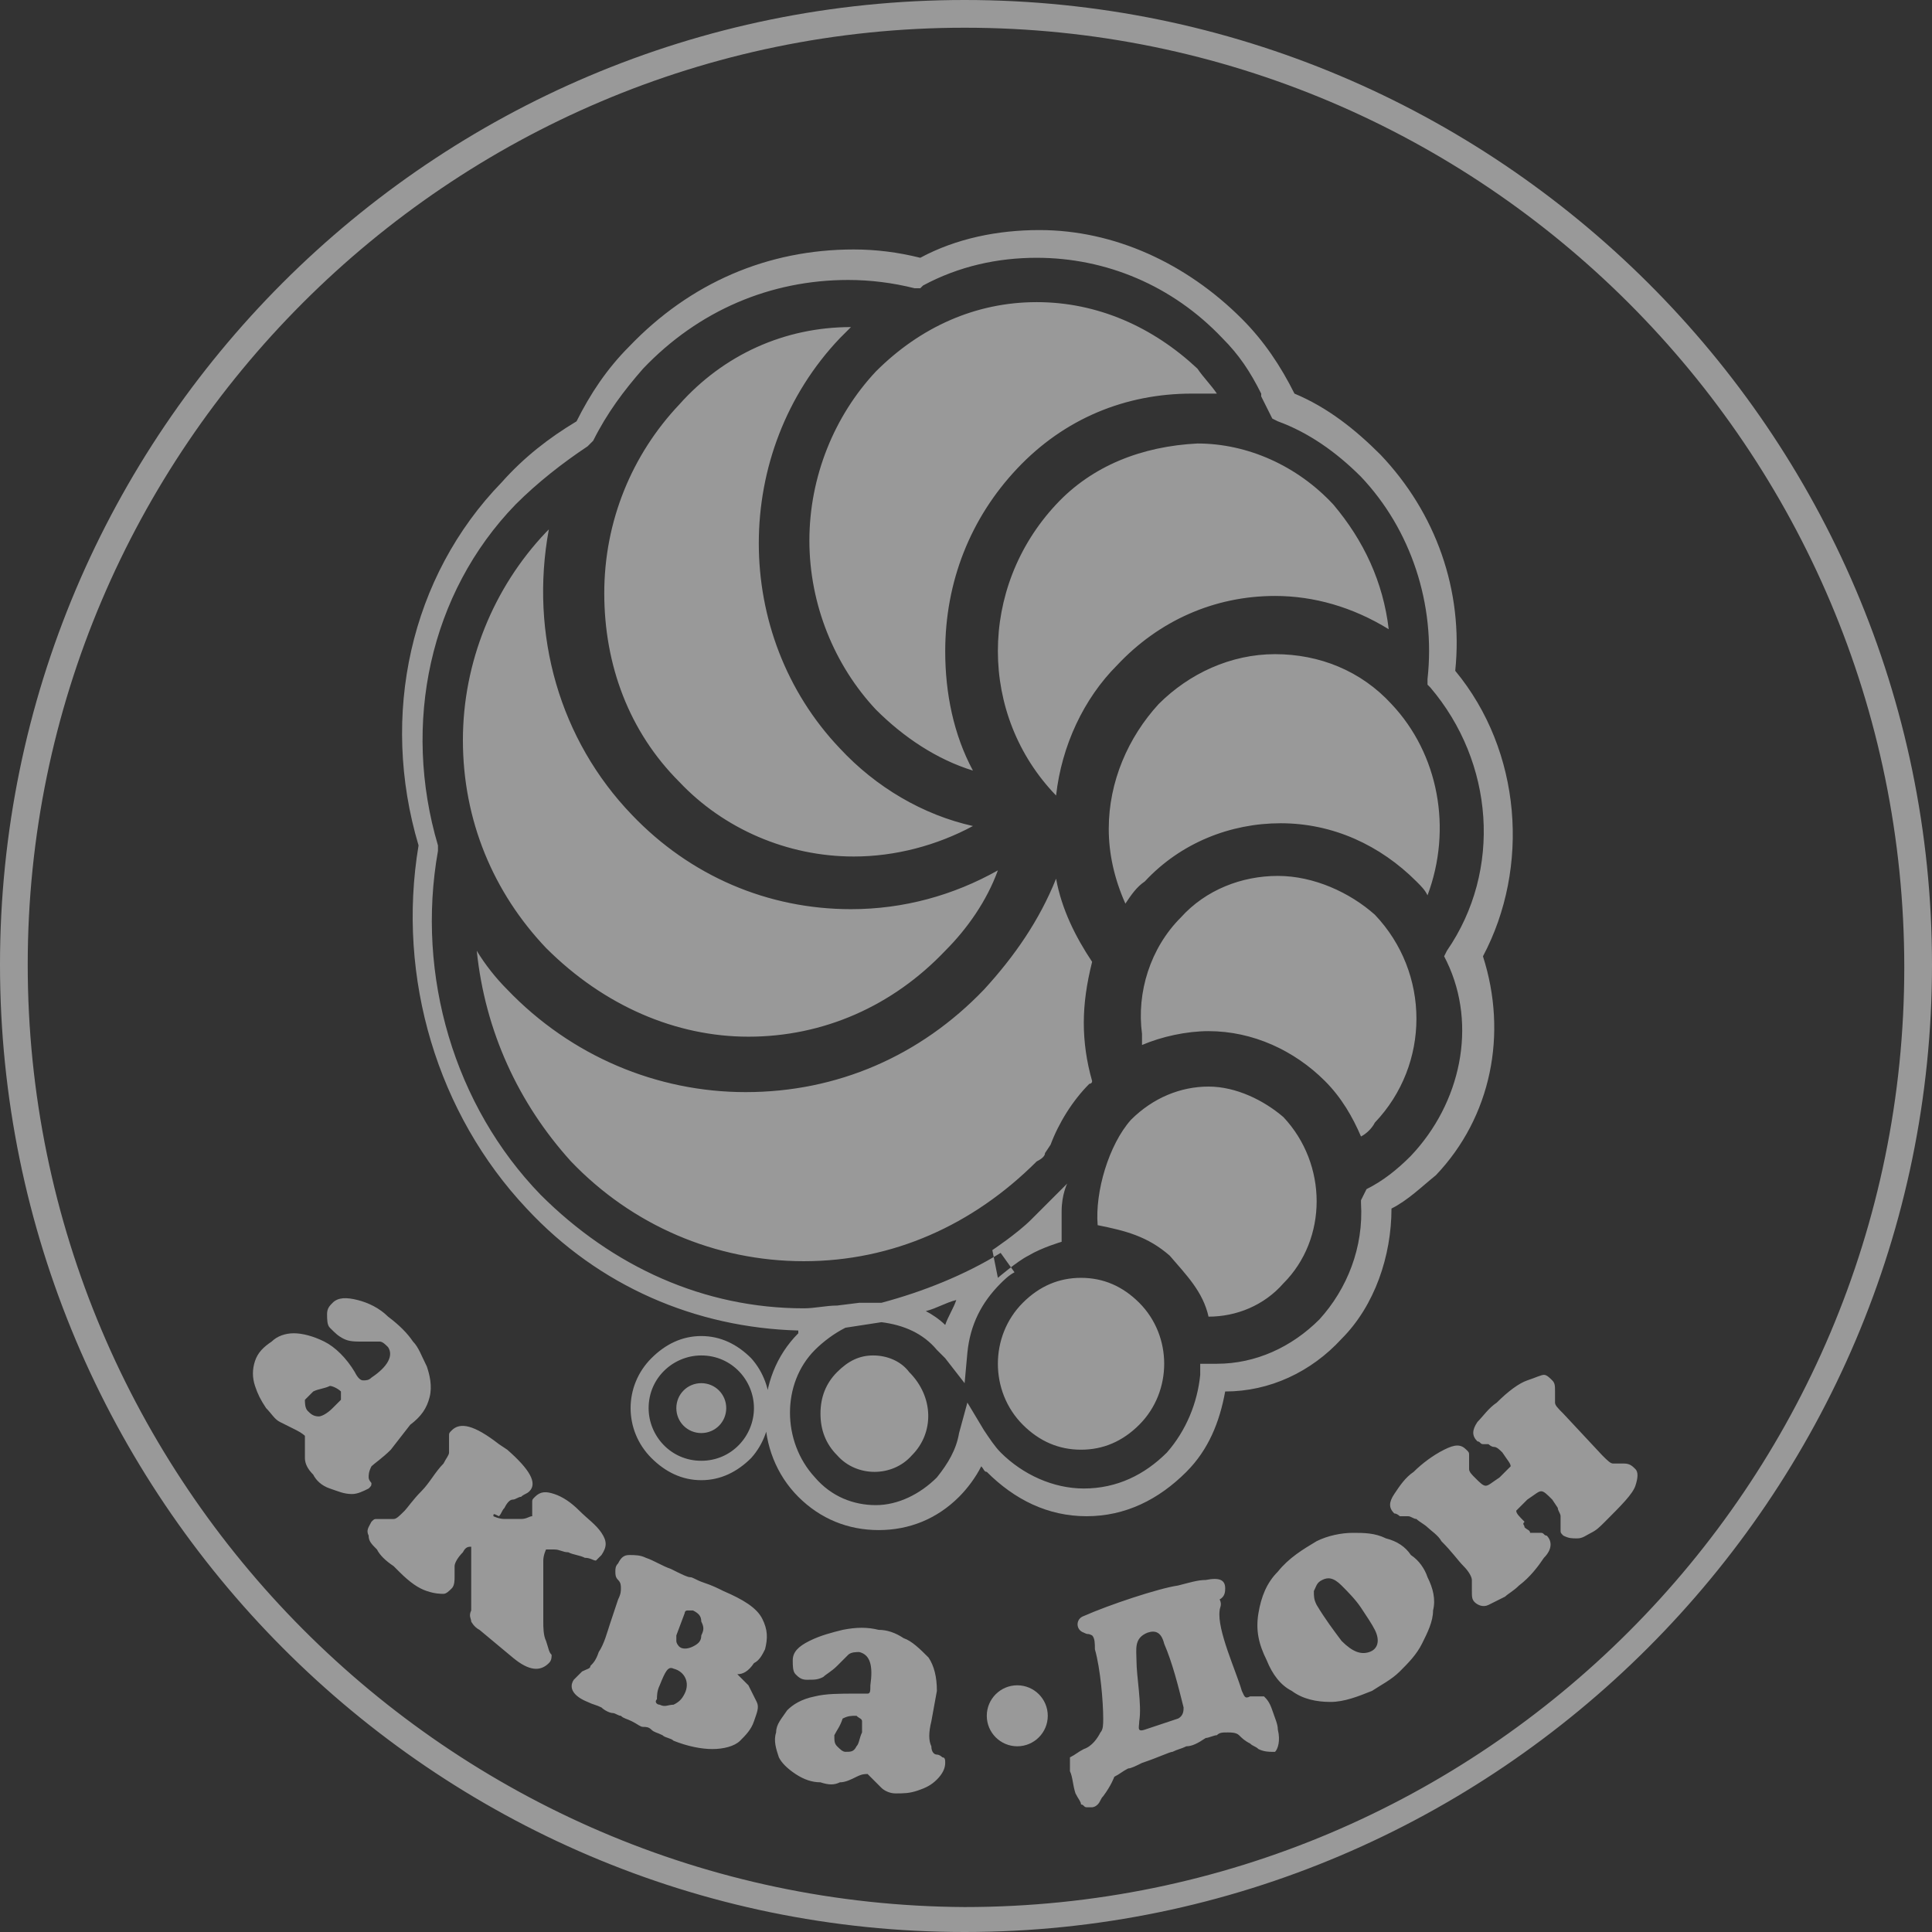 <svg xmlns="http://www.w3.org/2000/svg" viewBox="0 0 69.7 69.7" enable-background="new 0 0 69.7 69.7"><rect x="0" y="0" width="69.7" height="69.7" fill="#333333" stroke="none"/><g opacity=".5" fill="#fff"><path fill-rule="evenodd" clip-rule="evenodd" d="M0 34.8C0 54 15.6 69.7 34.8 69.7 54 69.7 69.7 54 69.7 34.8S54 0 34.8 0 0 15.6 0 34.8zm1 0C1 16.2 16.2 1 34.8 1c18.7 0 33.9 15.2 33.9 33.9S53.5 68.8 34.8 68.8C16.2 68.7 1 53.5 1 34.8zM42.5 62c.2-.1.2-.3.2-.4-.2-.8-.4-1.6-.7-2.3-.1-.4-.3-.5-.6-.4-.5.2-.4.6-.4 1 0 .6.2 1.6.1 2.2 0 .2-.1.4.2.3l1.2-.4zm2.6-.8h.5c.1.1.2.2.3.5.1.3.2.5.2.7.1.4 0 .7-.1.8h-.1c-.1 0-.3 0-.5-.1-.1-.1-.2-.1-.3-.2-.2-.1-.3-.2-.4-.3-.1-.1-.3-.1-.4-.1-.2 0-.3 0-.4.1-.1 0-.3.1-.4.1-.3.2-.5.3-.7.3-.2.1-.3.1-.5.2-.1 0-.5.2-1.1.4-.2.1-.4.2-.5.2-.2.1-.3.2-.5.3 0 0-.1.3-.4.7-.1.1-.1.2-.2.3-.1.1-.2.1-.2.1h-.2c-.1 0-.1-.1-.2-.1 0-.1-.1-.2-.2-.4-.1-.3-.1-.6-.2-.8v-.5c.2-.1.3-.2.5-.3.3-.1.5-.4.6-.6.1-.1.1-.3.1-.5 0-.6-.1-1.8-.3-2.5 0-.2 0-.4-.1-.5-.2-.1-.1 0-.3-.1-.3-.1-.3-.5 0-.6.9-.4 2.7-1 3.4-1.1.4-.1.7-.2 1-.2.5-.1.7 0 .7.3 0 .1 0 .3-.2.4.1.2 0 .3 0 .4-.1.7.6 2.2.8 2.9.1.2.1.3.3.2zM14.1 52.3c-.3.3-.6.5-.7.6-.1.2-.1.3-.1.4 0 .1.1.2.1.2 0 .1 0 .1-.1.2-.2.1-.4.2-.6.2-.3 0-.5-.1-.8-.2-.3-.1-.5-.3-.6-.5-.2-.2-.3-.4-.3-.6v-.8s-.1-.1-.3-.2l-.6-.3c-.2-.1-.3-.3-.5-.5-.2-.3-.3-.5-.4-.8-.1-.3-.1-.6 0-.9.1-.3.3-.5.6-.7.2-.2.5-.3.8-.3.3 0 .7.1 1.1.3.4.2.8.6 1.1 1.1.1.2.2.3.3.3.1 0 .2 0 .3-.1.6-.4.8-.8.6-1.1-.1-.1-.2-.2-.3-.2h-.6c-.3 0-.5 0-.7-.1-.2-.1-.3-.2-.5-.4-.1-.1-.1-.3-.1-.5s.1-.3.2-.4c.2-.2.5-.2.9-.1s.8.3 1.1.6c.4.3.7.6.9.9.2.2.3.5.5.9.1.3.2.7.1 1.1-.1.4-.3.7-.7 1l-.7.9zm-2.8-2.1l-.3.3c0 .1 0 .3.1.4.1.1.2.2.4.2.1 0 .3-.1.5-.3l.3-.3v-.3c-.1-.1-.3-.2-.4-.2-.2.1-.4.1-.6.2zM17.8 54.7s.2.1.4.1h.6c.2 0 .3-.1.4-.1v-.5c0-.1 0-.1.1-.2.2-.2.4-.2.7-.1.3.1.6.3.9.6.3.3.6.5.8.8.2.3.2.5 0 .8l-.2.2c-.1 0-.2-.1-.4-.1-.2-.1-.4-.1-.6-.2-.2 0-.3-.1-.5-.1h-.3s-.1.2-.1.4v2.2c0 .2 0 .5.1.7.1.3.1.4.2.5 0 .1 0 .2-.1.3-.3.3-.7.3-1.3-.2l-1.2-1c-.2-.1-.3-.3-.3-.3 0-.1-.1-.2 0-.4v-2.3c-.1 0-.2 0-.3.2-.2.2-.3.4-.3.5v.4c0 .1 0 .3-.1.4-.1.1-.2.2-.3.2-.1 0-.3 0-.6-.1s-.6-.3-1-.7l-.2-.2c-.3-.2-.5-.4-.6-.6-.2-.2-.3-.3-.3-.5-.1-.2 0-.3.1-.5.1-.1.1-.1.2-.1h.6c.1 0 .2-.1.4-.3.1-.1.3-.4.6-.7.3-.3.5-.7.8-1 .1-.2.2-.3.2-.4v-.6c0-.1 0-.1.1-.2.3-.3.8-.2 1.7.5l.3.2c.8.7 1.1 1.2.8 1.5-.1.1-.2.1-.3.2-.1 0-.2.1-.3.1-.1 0-.2.1-.3.3-.1.1-.1.2-.2.3-.2-.1-.2-.1-.2 0zM26.6 60.4l.4.4.3.6c.1.2 0 .4-.1.7-.1.3-.3.5-.5.7-.2.2-.6.3-1 .3s-.9-.1-1.4-.3c-.1-.1-.3-.1-.4-.2-.2-.1-.3-.1-.4-.2-.1-.1-.2-.1-.3-.1-.1 0-.2-.1-.4-.2s-.3-.1-.4-.2c-.1 0-.2-.1-.3-.1-.1 0-.3-.1-.4-.2-.2-.1-.3-.1-.5-.2-.5-.2-.7-.5-.5-.8l.3-.3c.2-.1.3-.1.3-.2.1-.1.2-.2.3-.5.2-.3.3-.7.4-1l.3-.9c.1-.2.1-.3.1-.4 0-.1 0-.2-.1-.3-.1-.1-.1-.2-.1-.3 0-.1 0-.2.1-.3.1-.2.2-.3.4-.3s.4 0 .6.1c.3.1.6.3.9.4.4.2.6.3.7.3.1 0 .2.1.5.2s.5.2.7.3c.7.3 1.2.6 1.4 1 .2.4.2.7.1 1.1-.1.2-.2.4-.4.5-.2.3-.4.4-.6.4zm-2.1-1c.1.1.3.1.5 0s.3-.2.3-.4c.1-.2.1-.3 0-.5 0-.2-.1-.3-.3-.4h-.2c-.1 0-.1.1-.1.1l-.3.8v.2c0 .1.1.2.1.2zm-.7 2.1c.2.1.3 0 .5 0 .2-.1.3-.2.4-.4.2-.4 0-.8-.4-.9-.2-.1-.3.1-.5.6-.1.2-.1.4-.1.5-.1.1 0 .2.1.2zM33.6 62.1c-.1.4-.1.7 0 .9 0 .2.1.3.2.3s.2.1.2.1c.1 0 .1.1.1.2 0 .2-.1.4-.3.6-.2.2-.4.3-.7.4-.3.1-.5.1-.8.1-.2 0-.4-.1-.5-.2l-.3-.3-.2-.2c-.1 0-.2 0-.4.1s-.4.2-.6.2c-.2.1-.4.1-.7 0-.3 0-.6-.1-.9-.3-.3-.2-.5-.4-.6-.6-.1-.3-.2-.6-.1-.9 0-.3.2-.5.4-.8.2-.2.5-.4 1-.5.4-.1.9-.1 1.5-.1h.4c.1 0 .1-.1.1-.3.1-.7 0-1.1-.4-1.2-.1 0-.3 0-.4.1l-.4.4c-.2.2-.4.3-.5.4-.2.1-.3.1-.6.1-.2 0-.3-.1-.4-.2-.1-.1-.1-.3-.1-.5 0-.3.2-.5.6-.7.4-.2.8-.3 1.2-.4.5-.1.9-.1 1.3 0 .3 0 .6.1.9.3.3.1.6.4.9.7.2.3.3.7.3 1.2l-.2 1.1zm-3.5.5c0 .2 0 .3.1.4.1.1.2.2.3.2.2 0 .3 0 .4-.2.1-.1.1-.3.2-.5v-.4c0-.1-.1-.1-.2-.2-.2 0-.3 0-.5.1-.1.3-.2.4-.3.6zM45.7 59.9c-.3-.6-.4-1.1-.3-1.7.1-.6.3-1.1.7-1.5.4-.5.9-.8 1.4-1.1.4-.2.9-.3 1.3-.3s.8 0 1.2.2c.4.1.7.3.9.6.3.2.5.5.6.8.2.4.3.8.2 1.2 0 .4-.2.8-.4 1.2-.2.4-.5.7-.8 1-.3.3-.7.5-1 .7-.5.2-1 .4-1.5.4s-1-.1-1.4-.4c-.4-.2-.7-.6-.9-1.1zm2-2.9c-.2.1-.2.2-.3.4 0 .2 0 .3.1.5.3.5.6.9.9 1.3.4.4.7.5 1 .4.3-.1.4-.4.2-.8-.1-.2-.3-.5-.5-.8-.2-.3-.5-.6-.7-.8-.3-.3-.5-.3-.7-.2zM51.5 55.1c-.1-.1-.3-.2-.4-.3-.1 0-.2-.1-.3-.1h-.3s-.1-.1-.2-.1c-.2-.2-.2-.4 0-.7.2-.3.4-.6.7-.8.3-.3.7-.6 1.1-.8.4-.2.6-.2.8 0 .1.1.1.1.1.2v.5c0 .1.1.2.2.3.2.2.3.3.4.3.1 0 .2-.1.5-.3l.4-.4c0-.1-.1-.2-.3-.5-.1-.1-.2-.2-.3-.2-.1 0-.2-.1-.2-.1h-.2c-.1 0-.1-.1-.2-.1-.2-.2-.2-.4 0-.7.2-.2.4-.5.7-.7.4-.4.8-.7 1.1-.8.3-.1.5-.2.6-.2.1 0 .2.1.3.2.1.1.1.2.1.4v.4c0 .1.1.2.3.4l1.4 1.5c.2.2.3.3.4.3h.4c.2 0 .3.1.4.2.1.1.1.3 0 .6s-.5.7-1.1 1.3c-.2.2-.3.3-.5.4-.2.1-.3.2-.5.2s-.3 0-.5-.1c-.1-.1-.1-.1-.1-.2v-.5c0-.1-.1-.2-.1-.3l-.2-.3c-.2-.2-.3-.3-.4-.3-.1 0-.2.1-.5.3l-.4.4c0 .1.1.2.3.4-.1.1 0 .1 0 .2.1.1.2.1.2.2h.4c.1 0 .1.1.2.1.2.2.2.5-.1.8-.2.3-.5.7-.9 1-.2.2-.4.3-.5.4l-.6.3c-.2.1-.4 0-.5-.1-.1-.1-.1-.2-.1-.4V57c0-.1-.1-.3-.3-.5-.2-.2-.4-.5-.8-.9-.1-.2-.4-.4-.5-.5z"/><circle fill-rule="evenodd" clip-rule="evenodd" cx="36.7" cy="61.9" r="1.1"/><path d="M27.1 49c-.5-.5-1.1-.8-1.8-.8s-1.3.3-1.8.8c-1 1-1 2.6 0 3.6.5.5 1.1.8 1.8.8s1.3-.3 1.8-.8c.9-1 .9-2.6 0-3.6zm-1.8 3.7c-1.1 0-1.9-.9-1.9-1.9 0-1.1.9-1.9 1.9-1.9 1.1 0 1.9.9 1.9 1.9 0 1-.8 1.9-1.9 1.9zM25.3 51.7c-.5 0-.9-.4-.9-.9s.4-.9.9-.9.9.4.9.9-.4.9-.9.9zM37.4 10.9c-2.2 0-4.2.9-5.8 2.5-1.5 1.6-2.4 3.8-2.4 6.1s.9 4.5 2.4 6.1c1 1 2.2 1.8 3.5 2.2-.7-1.3-1-2.8-1-4.3 0-2.5.9-4.8 2.6-6.6 1.7-1.8 3.9-2.7 6.3-2.7h.9c-.2-.3-.5-.6-.7-.9-1.6-1.5-3.6-2.4-5.8-2.4zM30.8 30.9c1.5 0 3-.4 4.3-1.1-1.8-.4-3.5-1.4-4.8-2.8-3.9-4.1-3.9-10.7 0-14.8l.4-.4c-2.4 0-4.6 1-6.2 2.8-1.7 1.8-2.7 4.2-2.7 6.8s.9 5 2.7 6.8c1.6 1.7 3.9 2.7 6.3 2.7zM32.9 52.5c-.7.8-2 .8-2.7 0-.4-.4-.6-.9-.6-1.5s.2-1.1.6-1.5c.4-.4.8-.6 1.3-.6s1 .2 1.3.6c.9.9.9 2.2.1 3zM38.1 18.2c-2.8 3-2.8 7.6 0 10.5.2-1.8 1-3.5 2.2-4.7 1.5-1.6 3.5-2.5 5.7-2.5 1.4 0 2.8.4 4.1 1.2-.2-1.7-.9-3.2-2-4.5-1.3-1.4-3.1-2.2-4.9-2.2-2 .1-3.8.8-5.1 2.2zM27 37.4c2.7 0 5.2-1.1 7.1-3.1.8-.8 1.5-1.8 1.9-2.9-1.6.9-3.4 1.4-5.3 1.4-3 0-5.8-1.2-7.9-3.4-2.6-2.7-3.7-6.5-3-10.3l-.1.1c-1.9 2-3 4.7-3 7.5 0 2.9 1.1 5.5 3 7.5 2.1 2.1 4.7 3.2 7.3 3.2zM52.5 24.2c.3-2.9-.7-5.7-2.7-7.8-.9-.9-1.9-1.7-3.1-2.2-.5-1-1.1-1.9-1.9-2.7-2-2-4.6-3.2-7.3-3.2-1.5 0-3 .3-4.3 1-.8-.2-1.6-.3-2.4-.3-3.1 0-5.9 1.2-8.1 3.5-.8.8-1.4 1.7-1.9 2.7-1 .6-1.9 1.3-2.7 2.2-3.3 3.4-4.4 8.4-3 13.1-.8 4.8.7 9.7 3.9 13.1 2.6 2.8 6.1 4.3 9.8 4.4v.1c-1.6 1.6-1.6 4.3 0 5.9.8.8 1.8 1.2 2.9 1.2 1.1 0 2.1-.4 2.9-1.2.3-.3.6-.7.8-1.1.1.1.1.2.2.2 1 1 2.2 1.6 3.6 1.6s2.6-.6 3.6-1.6c.8-.8 1.2-1.8 1.4-2.9 1.6 0 3.1-.7 4.2-1.9 1.2-1.2 1.8-3 1.8-4.7.6-.3 1.1-.8 1.6-1.2 2-2.1 2.6-5.1 1.7-7.9 1.7-3.2 1.4-7.4-1-10.3zm-1.6 17.5c-.5.5-1 .9-1.6 1.2l-.2.4v.1c.1 1.6-.5 3.1-1.5 4.2-1 1-2.3 1.6-3.7 1.6h-.6v.4c-.1 1-.5 2-1.2 2.8-.8.8-1.8 1.3-3 1.3-1.1 0-2.2-.5-3-1.3-.2-.2-.4-.5-.6-.8l-.6-1-.3 1.1c-.1.6-.4 1.1-.8 1.6-.6.6-1.4 1-2.2 1-.8 0-1.6-.3-2.2-1-1.2-1.3-1.2-3.4 0-4.6.3-.3.7-.6 1.1-.8l1.3-.2c.8.1 1.5.4 2 1l.3.3.7.9.1-1.1c.1-1 .5-1.8 1.2-2.5.1-.1.3-.3.5-.4l-.5-.7c-1.3.8-2.8 1.4-4.3 1.8H31l-.8.1c-.4 0-.8.1-1.2.1-3.6 0-6.9-1.5-9.5-4.1-3.1-3.2-4.5-7.9-3.7-12.4v-.2c-1.3-4.4-.3-9.1 2.8-12.3.8-.8 1.7-1.5 2.6-2.1l.1-.1.1-.1c.5-1 1.1-1.8 1.8-2.6 2-2.1 4.6-3.2 7.4-3.2.8 0 1.6.1 2.4.3h.2l.1-.1c1.3-.7 2.7-1 4.1-1 2.5 0 4.9 1 6.7 2.9.6.6 1 1.2 1.4 2 0 0 0 .1 0 0v.1l.3.6.1.2.2.1c1.1.4 2.1 1.1 3 2 1.8 1.9 2.7 4.6 2.4 7.3v.2l.1.1c2.3 2.7 2.6 6.6.6 9.5l-.1.2.1.2c1.1 2.3.5 5.1-1.3 7zm-17.5 5.6c.4-.1.7-.3 1.1-.4-.1.3-.3.6-.4.9-.2-.2-.5-.4-.7-.5zM46.1 31.6c-1.3 0-2.6.5-3.5 1.5-1.1 1.1-1.6 2.7-1.4 4.2v.4c.7-.3 1.6-.5 2.4-.5 1.6 0 3.1.7 4.2 1.8.6.6 1 1.3 1.3 2 .2-.1.4-.3.5-.5 2-2.1 2-5.4 0-7.5-.9-.8-2.2-1.4-3.5-1.4zM50.2 25.4c-1.1-1.2-2.6-1.8-4.2-1.8s-3.1.7-4.2 1.8c-1.1 1.2-1.8 2.8-1.8 4.5 0 .9.2 1.8.6 2.7.2-.3.4-.6.7-.8 1.3-1.4 3.1-2.1 4.9-2.1 1.9 0 3.6.8 4.9 2.1.2.2.3.3.4.5.9-2.4.4-5.1-1.3-6.9zM37.7 41.6l.2-.3c.3-.8.8-1.6 1.4-2.2 0 0 .1 0 .1-.1-.2-.7-.3-1.4-.3-2.1 0-.7.1-1.4.3-2.2-.6-.9-1.1-1.9-1.3-3-.6 1.5-1.5 2.8-2.6 4-2.3 2.4-5.3 3.7-8.6 3.7-3.2 0-6.3-1.3-8.6-3.7-.4-.4-.8-.9-1.1-1.4.3 2.9 1.5 5.5 3.4 7.6 2.2 2.3 5.2 3.6 8.4 3.6s6.1-1.3 8.4-3.6c.2-.1.3-.2.3-.3zM43.6 39.2c-1 0-2 .4-2.8 1.2-.8.9-1.3 2.6-1.2 3.8 1 .2 1.8.4 2.6 1.1.6.7 1.2 1.3 1.4 2.2 1 0 2-.4 2.7-1.2 1.6-1.6 1.6-4.3 0-6-.7-.6-1.7-1.1-2.7-1.1zM41.1 51.4c-.6.6-1.3.9-2.1.9s-1.5-.3-2.1-.9c-.6-.6-.9-1.4-.9-2.2 0-.8.3-1.6.9-2.2.6-.6 1.3-.9 2.1-.9s1.5.3 2.1.9c1.2 1.2 1.2 3.2 0 4.4zM35.8 45.1s.9-.6 1.4-1.1l1.3-1.3s-.2.4-.2 1v1.1s-.7.2-1.2.5c-.4.2-1.1.8-1.1.8l-.2-1z"/></g></svg>